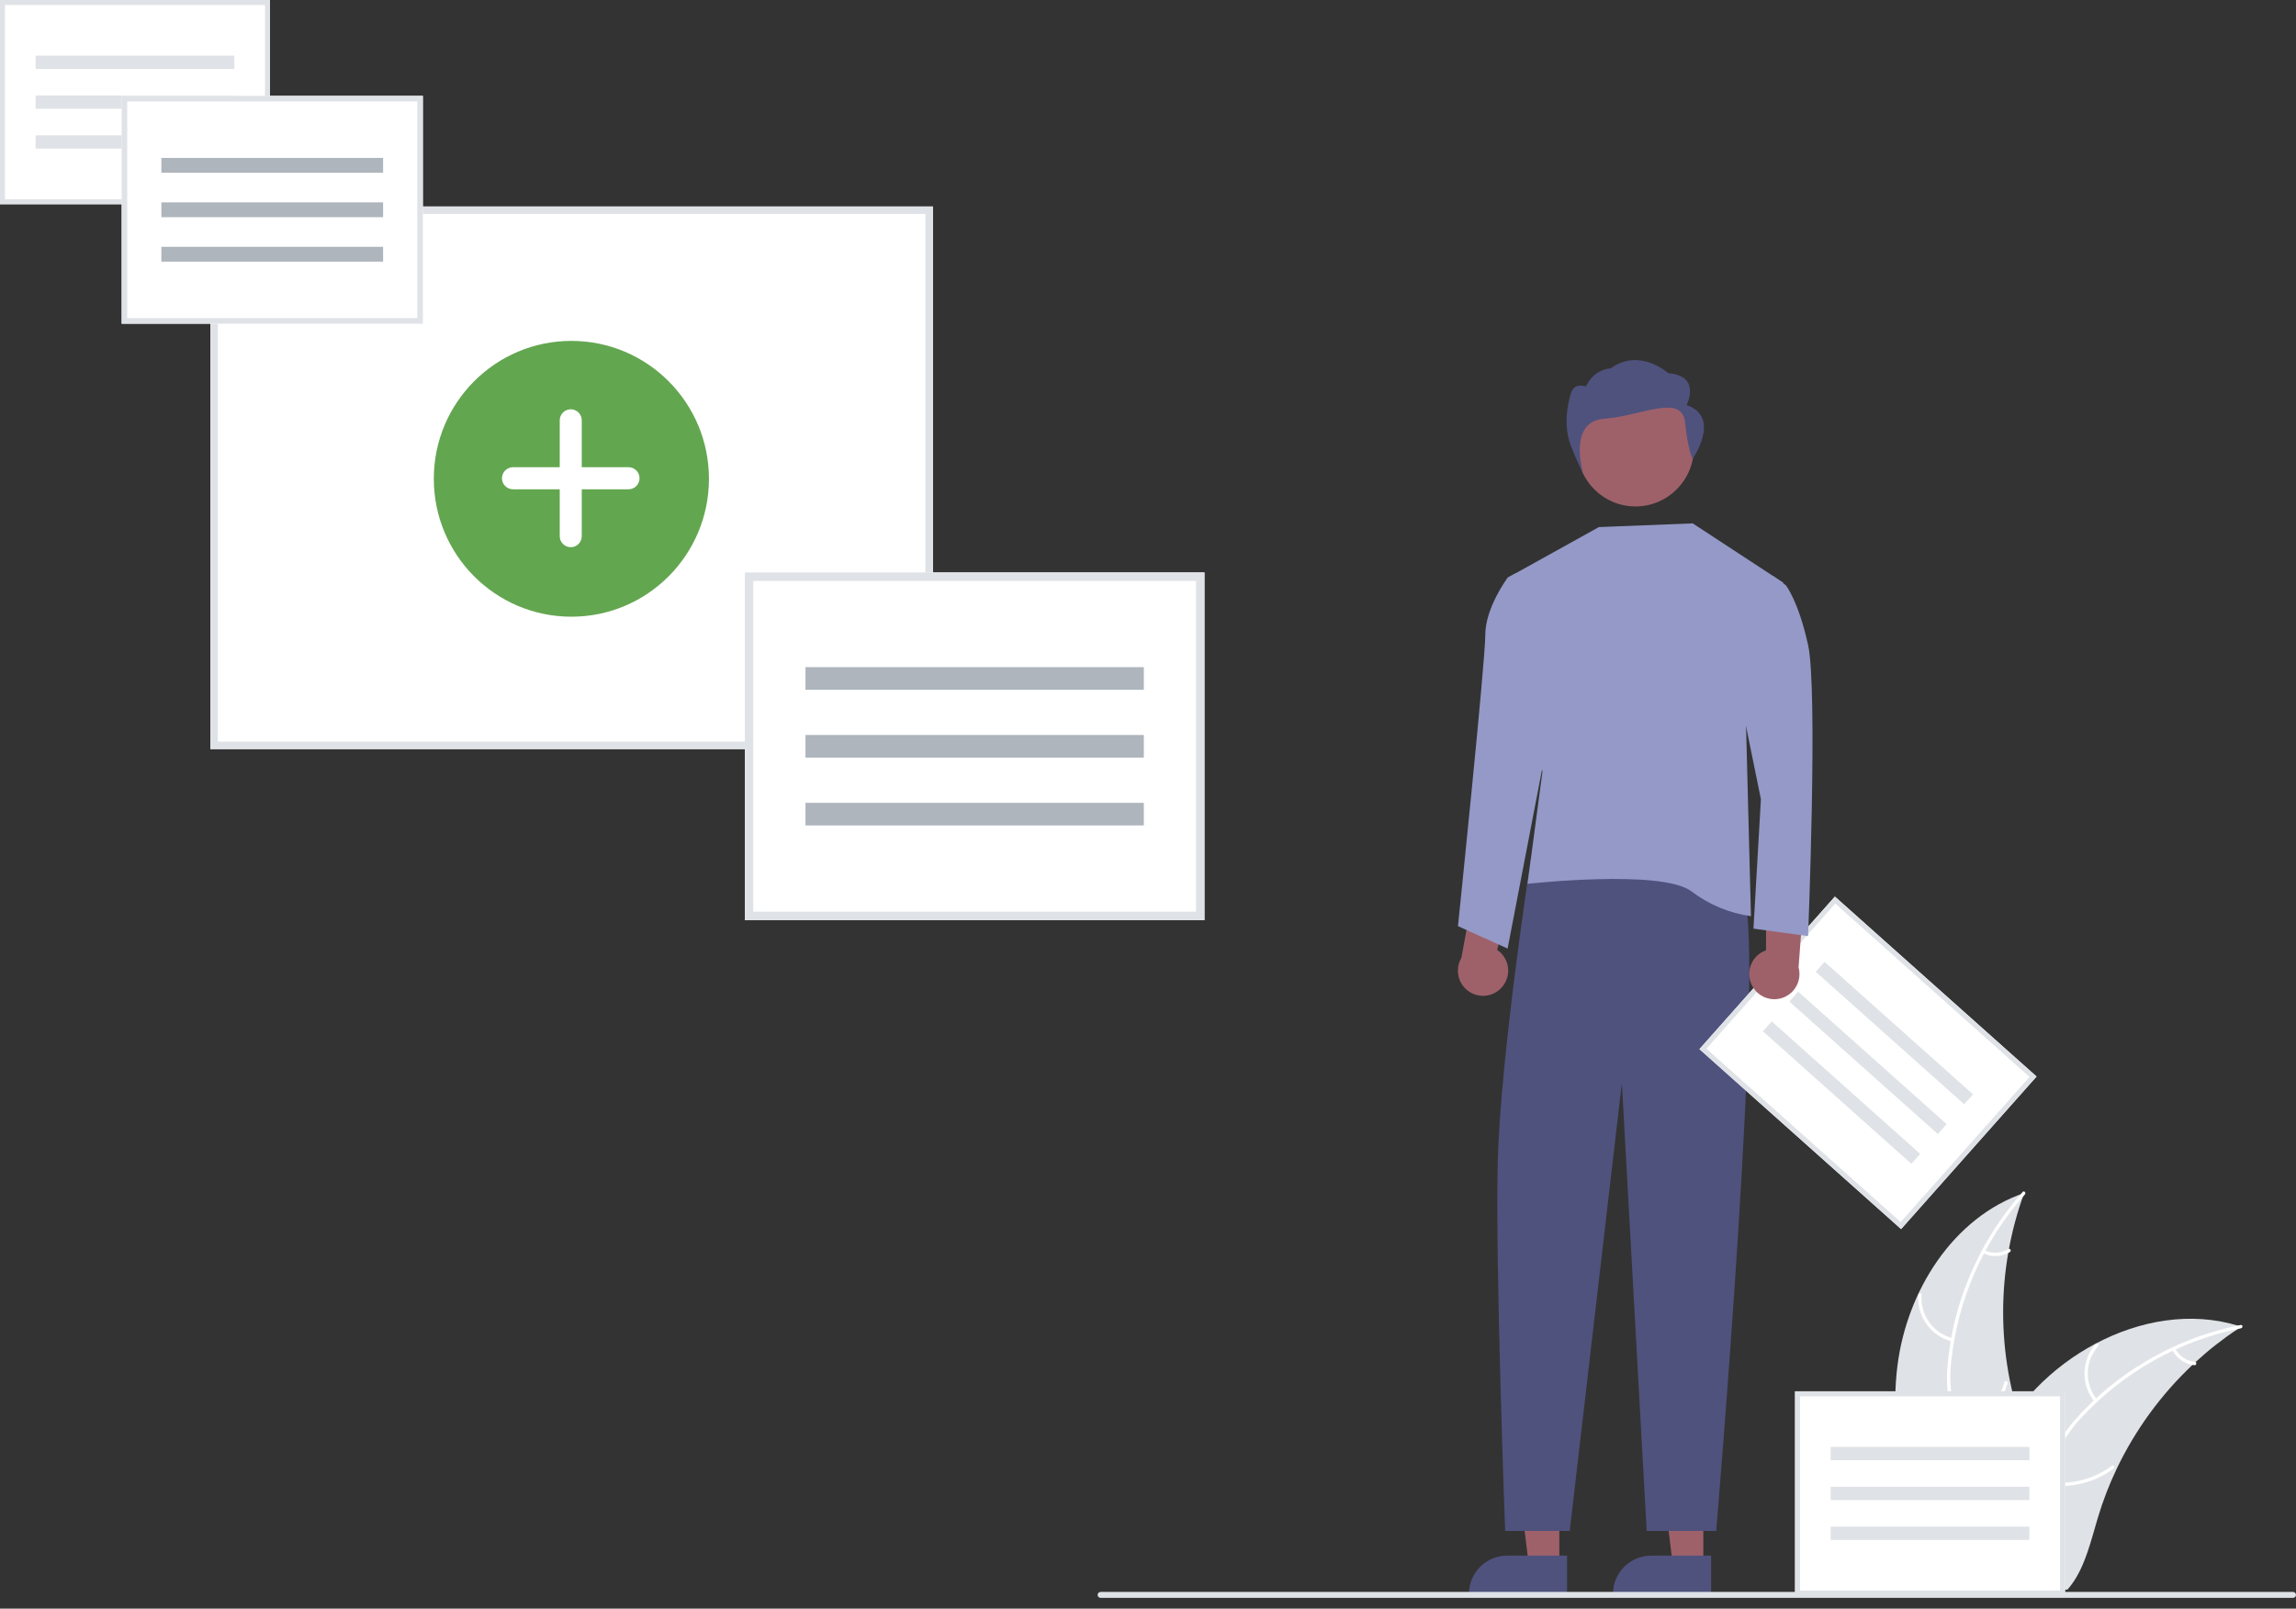 <svg width="157" height="110" viewBox="0 0 157 110" fill="none" xmlns="http://www.w3.org/2000/svg">
<rect x="0" y="0" width="157" height="110" fill="#333333" stroke="none"/>
<g clip-path="url(#clip0_1284_224114)">
<path d="M129.745 93.408C130.38 88.289 133.544 83.245 138.414 81.579C136.494 86.848 136.494 92.628 138.415 97.897C139.164 99.926 140.207 102.105 139.503 104.15C139.065 105.423 137.993 106.396 136.796 107.005C135.598 107.614 134.269 107.904 132.956 108.188L132.698 108.402C130.615 103.686 129.11 98.527 129.745 93.408Z" fill="#DFE2E6"/>
<path d="M138.462 81.676C135.626 84.861 133.864 88.862 133.425 93.109C133.314 94.021 133.348 94.946 133.524 95.848C133.724 96.721 134.154 97.525 134.769 98.175C135.33 98.793 135.975 99.36 136.377 100.104C136.577 100.488 136.693 100.91 136.719 101.342C136.745 101.774 136.679 102.207 136.526 102.612C136.172 103.631 135.473 104.462 134.762 105.25C133.972 106.126 133.138 107.023 132.802 108.183C132.762 108.324 132.546 108.253 132.587 108.112C133.171 106.093 135.127 104.946 136.059 103.127C136.494 102.278 136.677 101.293 136.269 100.397C135.912 99.614 135.247 99.028 134.674 98.407C134.065 97.782 133.618 97.016 133.372 96.177C133.15 95.287 133.081 94.366 133.168 93.452C133.331 91.393 133.815 89.372 134.604 87.463C135.492 85.28 136.746 83.265 138.312 81.505C138.409 81.397 138.559 81.568 138.462 81.676H138.462Z" fill="white"/>
<path d="M133.487 91.733C132.786 91.562 132.169 91.148 131.745 90.563C131.321 89.978 131.118 89.261 131.173 88.54C131.184 88.394 131.411 88.406 131.399 88.552C131.347 89.223 131.536 89.891 131.932 90.434C132.328 90.978 132.905 91.362 133.558 91.517C133.7 91.551 133.628 91.767 133.487 91.733V91.733Z" fill="white"/>
<path d="M134.444 97.899C135.71 97.142 136.644 95.934 137.061 94.516C137.102 94.376 137.317 94.447 137.276 94.587C136.84 96.062 135.865 97.317 134.546 98.102C134.42 98.177 134.319 97.974 134.444 97.899V97.899Z" fill="white"/>
<path d="M135.703 85.495C135.96 85.618 136.244 85.674 136.529 85.66C136.813 85.645 137.09 85.56 137.334 85.412C137.458 85.336 137.56 85.539 137.436 85.615C137.166 85.778 136.86 85.871 136.545 85.888C136.231 85.905 135.917 85.844 135.632 85.711C135.604 85.701 135.581 85.68 135.567 85.653C135.554 85.627 135.551 85.596 135.559 85.567C135.569 85.539 135.589 85.515 135.616 85.502C135.643 85.488 135.674 85.486 135.703 85.495V85.495Z" fill="white"/>
<path d="M153.258 90.722C153.181 90.772 153.105 90.822 153.028 90.874C152.002 91.55 151.033 92.308 150.13 93.142C150.059 93.205 149.989 93.27 149.92 93.336C147.765 95.367 146.006 97.781 144.731 100.456C144.224 101.521 143.799 102.623 143.46 103.753C142.991 105.313 142.606 107.042 141.678 108.318C141.582 108.452 141.479 108.58 141.368 108.702H132.978C132.959 108.692 132.94 108.684 132.921 108.675L132.586 108.69C132.599 108.631 132.615 108.569 132.628 108.51C132.636 108.475 132.645 108.441 132.653 108.406C132.659 108.383 132.664 108.36 132.668 108.339C132.67 108.331 132.672 108.324 132.674 108.318C132.678 108.297 132.684 108.278 132.687 108.258C132.772 107.915 132.858 107.571 132.948 107.228C132.948 107.226 132.948 107.226 132.95 107.224C133.637 104.609 134.548 102.028 135.821 99.668C135.859 99.597 135.897 99.524 135.939 99.453C136.519 98.392 137.184 97.381 137.928 96.429C138.337 95.909 138.772 95.41 139.232 94.934C140.421 93.707 141.795 92.675 143.305 91.876C146.314 90.283 149.797 89.673 153.013 90.645C153.095 90.671 153.176 90.695 153.258 90.722Z" fill="#DFE2E6"/>
<path d="M153.239 90.829C149.061 91.661 145.252 93.791 142.35 96.917C141.714 97.579 141.185 98.337 140.785 99.164C140.42 99.982 140.281 100.883 140.381 101.774C140.458 102.606 140.632 103.448 140.506 104.284C140.435 104.711 140.275 105.118 140.036 105.479C139.797 105.84 139.485 106.146 139.119 106.377C138.224 106.977 137.168 107.218 136.126 107.419C134.97 107.641 133.765 107.854 132.8 108.578C132.683 108.665 132.554 108.478 132.671 108.391C134.35 107.131 136.6 107.395 138.437 106.506C139.294 106.091 140.032 105.414 140.244 104.453C140.43 103.612 140.25 102.743 140.165 101.902C140.055 101.035 140.158 100.153 140.465 99.335C140.823 98.491 141.321 97.713 141.939 97.036C143.306 95.49 144.907 94.169 146.683 93.121C148.703 91.914 150.915 91.062 153.222 90.602C153.364 90.574 153.381 90.801 153.239 90.829V90.829Z" fill="white"/>
<path d="M143.224 95.855C142.767 95.296 142.523 94.592 142.536 93.87C142.548 93.147 142.817 92.452 143.294 91.909C143.39 91.8 143.565 91.946 143.468 92.055C143.023 92.56 142.773 93.207 142.762 93.88C142.752 94.553 142.982 95.208 143.41 95.726C143.503 95.839 143.316 95.968 143.224 95.855V95.855Z" fill="white"/>
<path d="M140.287 101.357C141.753 101.516 143.225 101.115 144.409 100.235C144.526 100.148 144.655 100.335 144.538 100.422C143.304 101.336 141.772 101.749 140.247 101.58C140.102 101.564 140.143 101.341 140.287 101.357V101.357Z" fill="white"/>
<path d="M148.74 92.213C148.872 92.466 149.065 92.683 149.301 92.843C149.537 93.003 149.809 93.102 150.092 93.131C150.238 93.145 150.196 93.369 150.052 93.355C149.739 93.321 149.438 93.212 149.177 93.035C148.916 92.859 148.702 92.621 148.554 92.342C148.538 92.317 148.532 92.287 148.537 92.257C148.542 92.228 148.559 92.202 148.583 92.184C148.607 92.167 148.638 92.16 148.667 92.166C148.697 92.171 148.723 92.188 148.74 92.213Z" fill="white"/>
<path d="M102.649 67.564C102.823 67.384 102.955 67.168 103.036 66.932C103.117 66.695 103.146 66.444 103.12 66.195C103.094 65.946 103.014 65.706 102.885 65.491C102.757 65.277 102.583 65.094 102.376 64.954L103.927 59.074L100.938 60.082L99.924 65.511C99.713 65.875 99.642 66.304 99.726 66.717C99.809 67.13 100.041 67.498 100.377 67.751C100.713 68.004 101.129 68.124 101.548 68.09C101.967 68.056 102.359 67.868 102.649 67.564V67.564Z" fill="#9E616A"/>
<path d="M116.474 107.058L114.392 107.057L113.402 99.009L116.474 99.01L116.474 107.058Z" fill="#9E616A"/>
<path d="M117.004 109.08L110.293 109.08V108.995C110.293 108.3 110.568 107.634 111.058 107.143C111.548 106.652 112.212 106.376 112.905 106.376H112.905L117.004 106.376L117.004 109.08Z" fill="#4F527D"/>
<path d="M106.626 107.058L104.545 107.057L103.555 99.009L106.627 99.01L106.626 107.058Z" fill="#9E616A"/>
<path d="M107.157 109.08L100.445 109.08V108.995C100.445 108.3 100.721 107.634 101.21 107.143C101.7 106.652 102.365 106.376 103.058 106.376H103.058L107.157 106.376L107.157 109.08Z" fill="#4F527D"/>
<path d="M105.47 58.566L104.671 58.787C104.671 58.787 102.584 72.352 102.414 79.5C102.244 86.648 102.923 104.689 102.923 104.689H107.337L110.903 74.053L112.6 104.689H117.354C117.354 104.689 120.749 64.523 119.221 61.289C117.694 58.055 105.47 58.566 105.47 58.566Z" fill="#4F527D"/>
<path d="M111.836 34.631C114.039 34.631 115.825 32.841 115.825 30.632C115.825 28.424 114.039 26.634 111.836 26.634C109.633 26.634 107.848 28.424 107.848 30.632C107.848 32.841 109.633 34.631 111.836 34.631Z" fill="#9E616A"/>
<path d="M121.939 39.844L115.748 35.789L109.333 36.042L103.094 39.504L105.471 52.779L104.452 60.438C104.452 60.438 113.62 59.417 115.657 60.949C116.847 61.857 118.25 62.444 119.731 62.651L119.392 49.545L121.939 39.844Z" fill="#9499C7"/>
<path d="M104.279 39.334L103.638 39.2L103.091 39.504C103.091 39.504 101.563 41.546 101.563 43.418C101.563 45.291 99.695 63.331 99.695 63.331L103.091 64.863L105.807 50.737L104.279 39.334Z" fill="#9499C7"/>
<path d="M115.328 27.701C115.328 27.701 116.371 25.701 114.076 25.52C114.076 25.52 112.12 23.741 110.125 25.195C110.125 25.195 109.038 25.195 108.443 26.428C108.443 26.428 107.587 26.103 107.399 26.974C107.399 26.974 106.773 28.791 107.399 30.427C108.025 32.063 108.233 32.244 108.233 32.244C108.233 32.244 107.205 28.815 109.708 28.633C112.212 28.451 115.014 26.883 115.223 28.882C115.432 30.881 115.746 31.374 115.746 31.374C115.746 31.374 117.727 28.519 115.328 27.701Z" fill="#4F527D"/>
<path d="M63.791 51.223H14.387V14.12H63.791V51.223Z" fill="white"/>
<path d="M63.791 51.223H14.387V14.12H63.791V51.223ZM14.896 14.631V50.712H63.281V14.631H14.896Z" fill="#DFE2E6"/>
<path d="M39.071 42.171C44.266 42.171 48.478 37.949 48.478 32.741C48.478 27.533 44.266 23.311 39.071 23.311C33.876 23.311 29.664 27.533 29.664 32.741C29.664 37.949 33.876 42.171 39.071 42.171Z" fill="#63A650"/>
<path d="M42.979 31.949H39.78V28.743C39.78 28.543 39.701 28.351 39.56 28.209C39.419 28.068 39.227 27.988 39.028 27.988C38.828 27.988 38.637 28.068 38.496 28.209C38.355 28.351 38.275 28.543 38.275 28.743V31.949H35.077C34.877 31.949 34.686 32.029 34.545 32.17C34.404 32.312 34.324 32.503 34.324 32.703C34.324 32.904 34.404 33.096 34.545 33.237C34.686 33.379 34.877 33.458 35.077 33.458H38.275V36.664C38.275 36.864 38.355 37.056 38.496 37.198C38.637 37.339 38.828 37.419 39.028 37.419C39.227 37.419 39.419 37.339 39.56 37.198C39.701 37.056 39.78 36.864 39.78 36.664V33.458H42.979C43.178 33.458 43.37 33.379 43.511 33.237C43.652 33.096 43.731 32.904 43.731 32.703C43.731 32.503 43.652 32.312 43.511 32.17C43.37 32.029 43.178 31.949 42.979 31.949Z" fill="white"/>
<path d="M18.461 13.965H0V0H18.461V13.965Z" fill="white"/>
<path d="M18.461 13.965H0V0H18.461V13.965ZM0.34 13.625H18.121V0.34H0.34V13.625Z" fill="#DFE2E6"/>
<path d="M16.025 3.803H2.434V4.712H16.025V3.803Z" fill="#DFE2E6"/>
<path d="M16.025 6.528H2.434V7.437H16.025V6.528Z" fill="#DFE2E6"/>
<path d="M16.025 9.253H2.434V10.162H16.025V9.253Z" fill="#DFE2E6"/>
<path d="M141.207 109.104H122.746V95.139H141.207V109.104Z" fill="white"/>
<path d="M141.207 109.104H122.746V95.139H141.207V109.104ZM123.086 108.764H140.867V95.48H123.086V108.764Z" fill="#DFE2E6"/>
<path d="M138.771 98.943H125.18V99.851H138.771V98.943Z" fill="#DFE2E6"/>
<path d="M138.771 101.667H125.18V102.576H138.771V101.667Z" fill="#DFE2E6"/>
<path d="M138.771 104.393H125.18V105.301H138.771V104.393Z" fill="#DFE2E6"/>
<path d="M129.996 84.046L116.207 71.741L125.469 61.31L139.259 73.615L129.996 84.046Z" fill="white"/>
<path d="M129.996 84.046L116.207 71.741L125.469 61.31L139.259 73.615L129.996 84.046ZM116.686 71.713L129.968 83.566L138.779 73.643L125.497 61.79L116.686 71.713Z" fill="#DFE2E6"/>
<path d="M124.763 65.774L124.16 66.452L134.312 75.511L134.914 74.833L124.763 65.774Z" fill="#DFE2E6"/>
<path d="M122.958 67.809L122.355 68.487L132.507 77.547L133.11 76.868L122.958 67.809Z" fill="#DFE2E6"/>
<path d="M121.149 69.844L120.547 70.523L130.698 79.582L131.301 78.904L121.149 69.844Z" fill="#DFE2E6"/>
<path d="M28.915 22.135H8.32V6.555H28.915V22.135Z" fill="white"/>
<path d="M28.915 22.135H8.32V6.555H28.915V22.135ZM8.699 21.755H28.536V6.935H8.699V21.755Z" fill="#DFE2E6"/>
<path d="M26.197 10.799H11.035V11.812H26.197V10.799Z" fill="#AEB5BC"/>
<path d="M26.197 13.838H11.035V14.851H26.197V13.838Z" fill="#AEB5BC"/>
<path d="M26.197 16.878H11.035V17.892H26.197V16.878Z" fill="#AEB5BC"/>
<path d="M82.361 62.919H50.934V39.145H82.361V62.919Z" fill="white"/>
<path d="M82.361 62.919H50.934V39.145H82.361V62.919ZM51.512 62.34H81.783V39.724H51.512V62.34Z" fill="#DFE2E6"/>
<path d="M78.215 45.62H55.078V47.166H78.215V45.62Z" fill="#AEB5BC"/>
<path d="M78.215 50.259H55.078V51.805H78.215V50.259Z" fill="#AEB5BC"/>
<path d="M78.215 54.898H55.078V56.444H78.215V54.898Z" fill="#AEB5BC"/>
<path d="M156.797 109.263H75.256C75.203 109.263 75.151 109.242 75.114 109.204C75.076 109.166 75.055 109.114 75.055 109.061C75.055 109.007 75.076 108.956 75.114 108.918C75.151 108.88 75.203 108.858 75.256 108.858H156.797C156.851 108.858 156.902 108.88 156.94 108.918C156.978 108.956 156.999 109.007 156.999 109.061C156.999 109.115 156.978 109.166 156.94 109.204C156.902 109.242 156.851 109.263 156.797 109.263Z" fill="#DFE2E6"/>
<path d="M119.826 67.435C119.704 67.217 119.632 66.974 119.614 66.725C119.596 66.475 119.633 66.225 119.722 65.991C119.811 65.757 119.95 65.546 120.129 65.372C120.309 65.198 120.524 65.065 120.76 64.984L120.77 58.902L123.399 60.646L122.986 66.154C123.097 66.561 123.055 66.994 122.868 67.371C122.681 67.748 122.363 68.044 121.973 68.202C121.584 68.36 121.15 68.369 120.754 68.228C120.358 68.087 120.028 67.805 119.826 67.435V67.435Z" fill="#9E616A"/>
<path d="M120.071 40.525L121.246 39.39L122.108 40.014C122.108 40.014 122.957 41.036 123.636 44.099C124.316 47.163 123.636 64.012 123.636 64.012L119.901 63.501L120.411 54.651L118.883 47.163L120.071 40.525Z" fill="#9499C7"/>
</g>
<defs>
<clipPath id="clip0_1284_224114">
<rect width="157" height="109.264" fill="white"/>
</clipPath>
</defs>
</svg>

